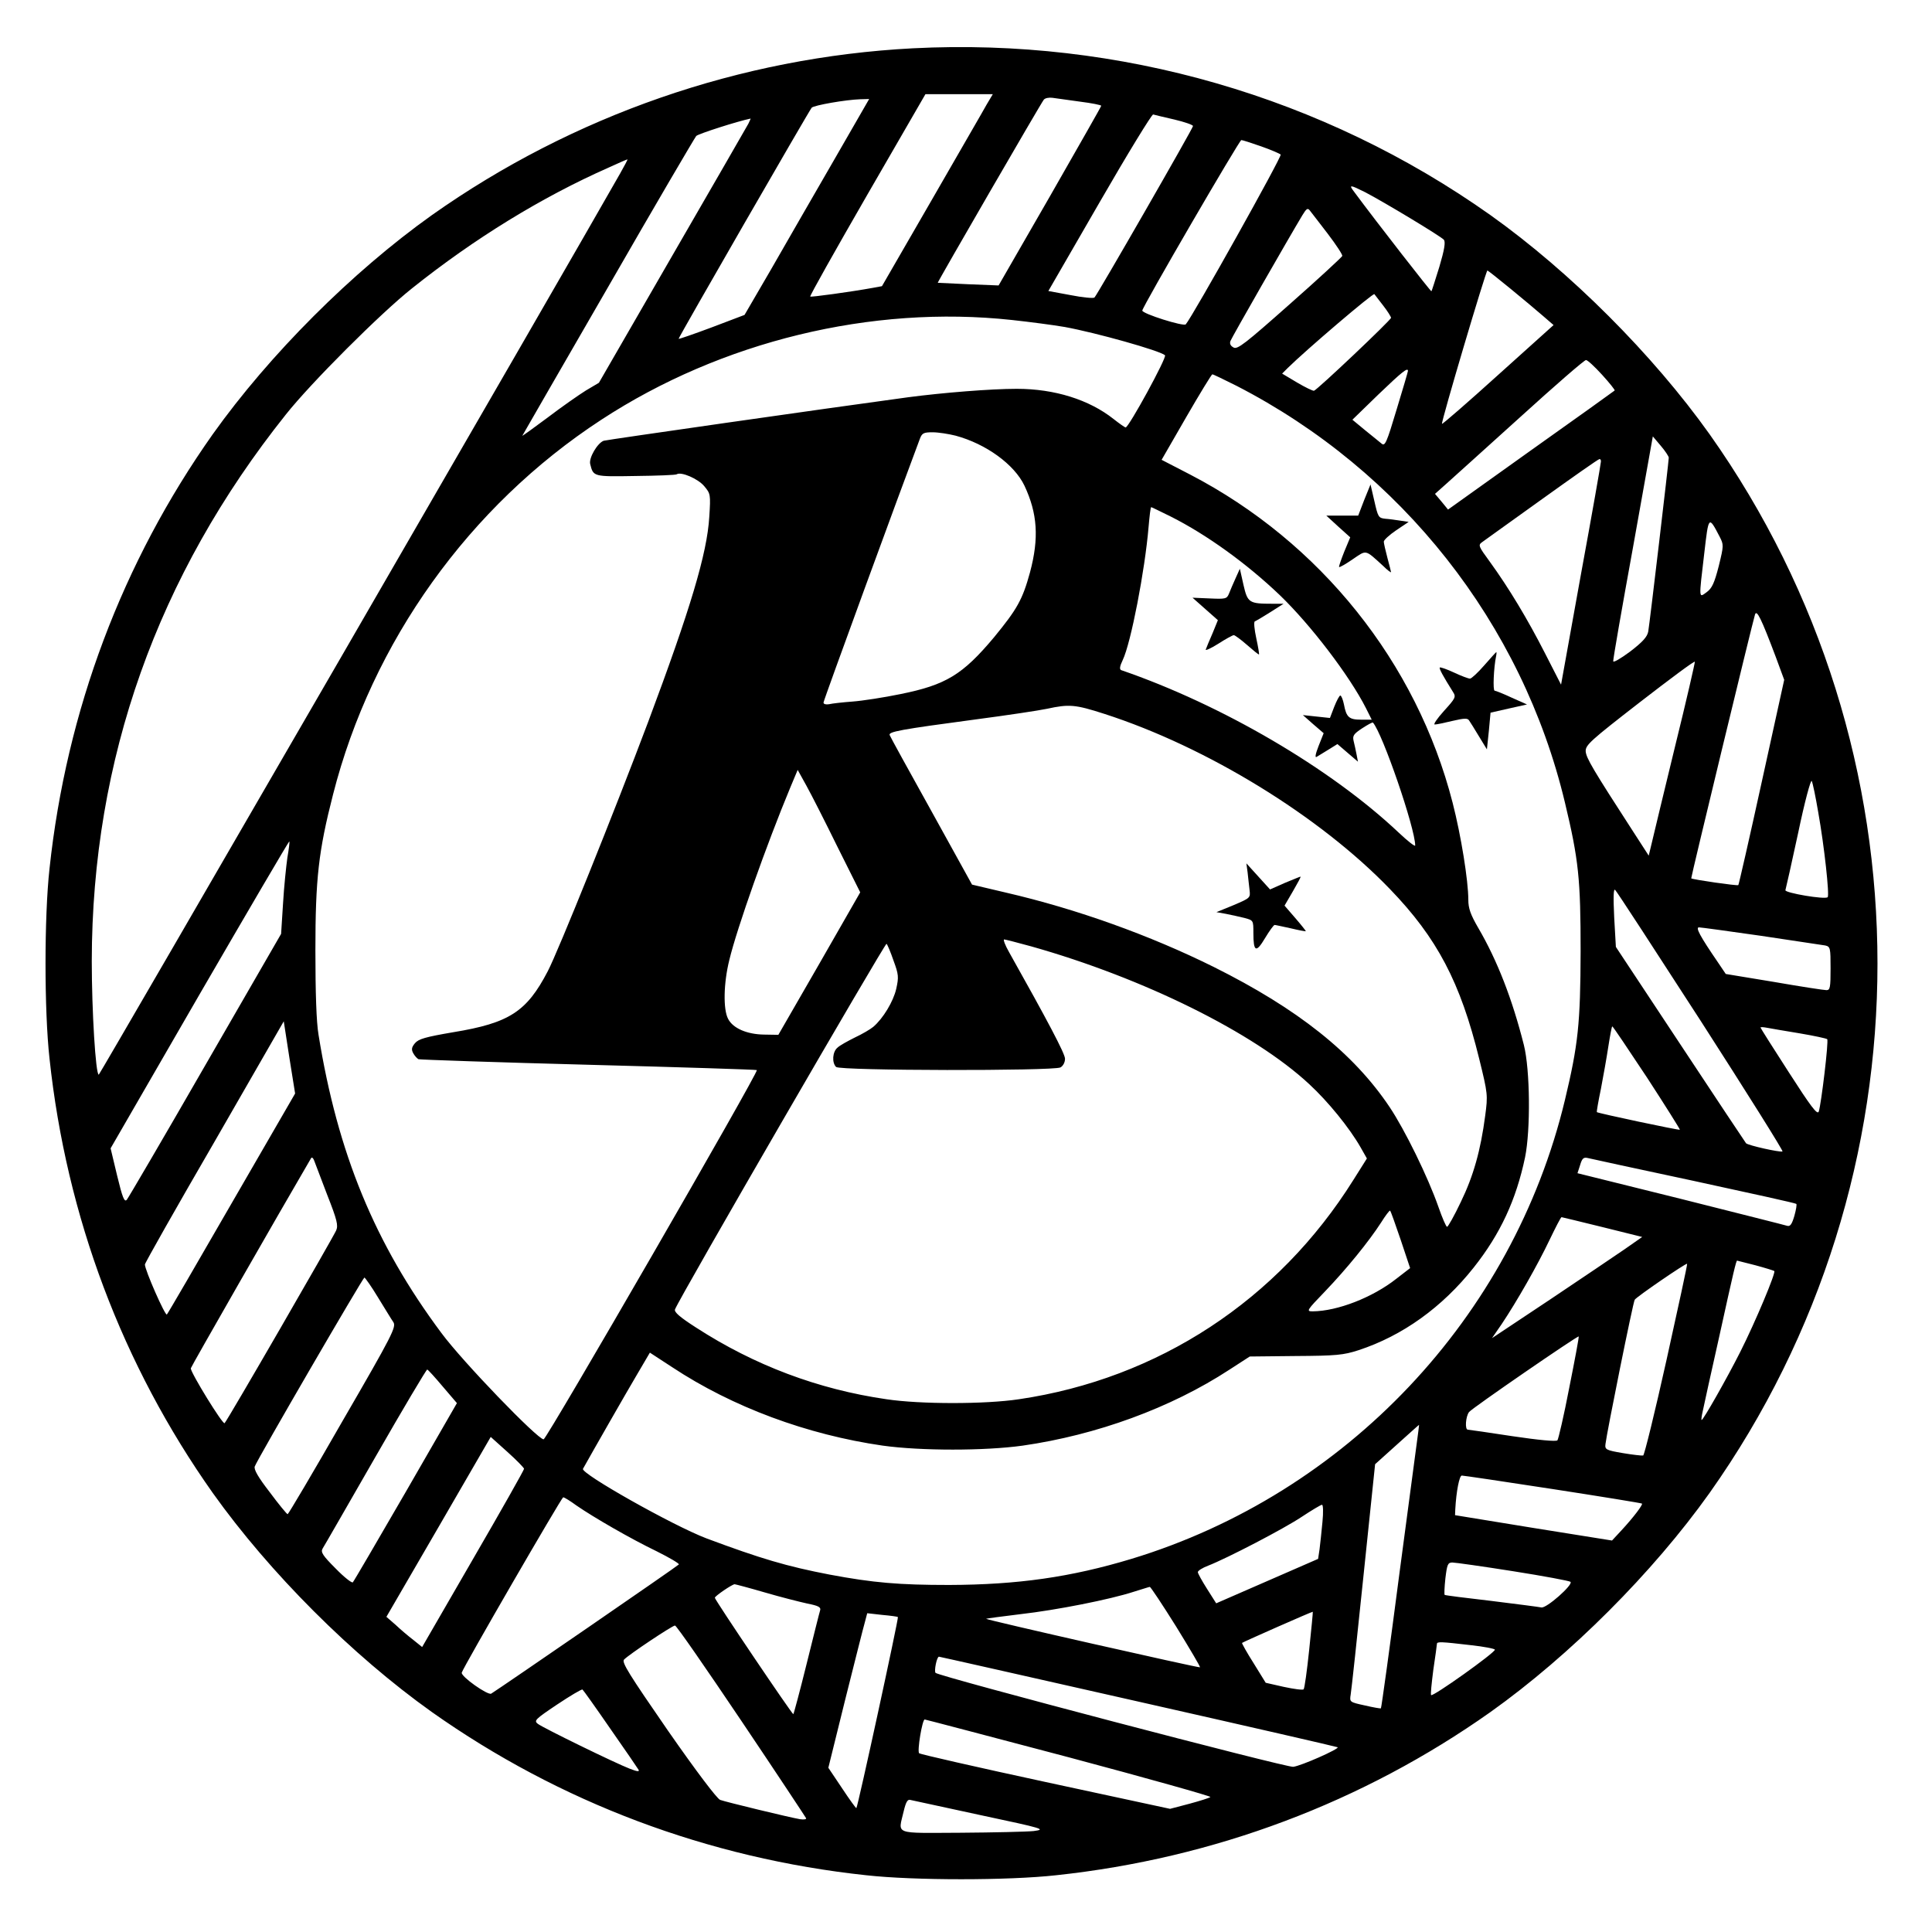 <?xml version="1.0" standalone="no"?>
<!DOCTYPE svg PUBLIC "-//W3C//DTD SVG 20010904//EN"
 "http://www.w3.org/TR/2001/REC-SVG-20010904/DTD/svg10.dtd">
<svg version="1.0" xmlns="http://www.w3.org/2000/svg"
 width="800pt" height="800pt" viewBox="0 0 800 800"
 preserveAspectRatio="xMidYMid meet">

<g transform="translate(0,800) scale(0.1,-0.1)"
fill="#currentColor" stroke="none">
<path d="M3780 7800 c-714 -37 -1408 -278 -1992 -691 -330 -235 -672 -577
-907 -907 -374 -529 -606 -1144 -676 -1799 -22 -198 -22 -588 0 -786 70 -655
302 -1270 676 -1799 235 -330 577 -672 907 -907 529 -374 1144 -606 1799 -676
198 -22 588 -22 786 0 655 70 1270 302 1799 676 330 235 672 577 907 907 927
1309 927 3075 0 4384 -235 330 -577 672 -907 907 -693 491 -1537 735 -2392
691z m306 -232 c-13 -24 -117 -203 -229 -398 l-205 -355 -38 -7 c-94 -17 -256
-39 -259 -36 -3 2 104 192 236 421 l241 417 139 0 140 0 -25 -42z m387 11 c48
-6 87 -14 87 -17 0 -3 -96 -171 -212 -374 l-213 -370 -125 5 c-69 3 -126 6
-127 6 -2 2 428 745 439 758 5 7 22 10 36 8 15 -2 66 -9 115 -16z m-1022 -246
c-82 -142 -198 -343 -258 -448 l-110 -189 -137 -52 c-75 -28 -136 -49 -136
-47 0 7 541 946 551 957 9 10 140 33 201 35 l37 1 -148 -257z m1412 172 c42
-10 77 -22 77 -27 0 -9 -396 -698 -408 -710 -4 -4 -49 0 -99 10 l-92 17 212
367 c117 203 217 366 222 364 6 -2 45 -11 88 -21z m-1764 -17 c-7 -13 -149
-259 -316 -548 l-303 -525 -54 -32 c-29 -18 -102 -69 -161 -114 -59 -44 -105
-77 -102 -73 3 5 163 284 357 619 193 336 357 615 363 622 9 9 171 61 225 72
1 1 -3 -9 -9 -21z m2123 -94 c40 -14 77 -30 81 -34 7 -6 -365 -671 -393 -703
-9 -10 -180 44 -180 57 0 15 402 706 410 706 5 0 42 -12 82 -26z m-2654 -112
c-212 -374 -2155 -3732 -2159 -3732 -13 0 -29 265 -29 470 1 835 271 1596 804
2264 103 130 392 419 522 522 259 207 538 378 814 500 41 19 76 34 78 34 2 0
-12 -26 -30 -58z m3085 -78 c75 -39 313 -182 326 -197 7 -10 2 -41 -19 -112
-17 -54 -31 -100 -33 -101 -2 -2 -220 277 -320 412 -23 30 -18 30 46 -2z
m-155 -172 c35 -46 62 -87 60 -92 -2 -5 -99 -95 -217 -199 -185 -164 -217
-189 -233 -180 -13 7 -17 16 -13 27 5 14 242 428 298 521 17 28 22 31 31 19 6
-7 39 -51 74 -96z m756 -227 c50 -41 111 -92 135 -113 l44 -38 -229 -206
c-126 -114 -231 -205 -233 -203 -5 5 182 635 188 635 2 0 45 -34 95 -75z
m-526 -71 c18 -23 32 -46 32 -50 0 -9 -304 -297 -319 -302 -5 -1 -36 14 -70
34 l-62 37 23 23 c76 75 354 312 359 306 3 -4 20 -26 37 -48z m-1538 -59 c74
-8 173 -21 219 -29 131 -24 394 -98 415 -117 9 -8 -150 -299 -163 -299 -3 0
-26 16 -50 35 -101 80 -244 125 -401 125 -107 0 -306 -16 -450 -35 -340 -46
-1247 -176 -1260 -180 -26 -9 -63 -72 -56 -97 13 -52 13 -52 187 -49 90 1 167
4 171 7 18 12 88 -18 114 -49 26 -31 27 -34 21 -127 -9 -152 -79 -384 -253
-849 -140 -372 -373 -951 -416 -1033 -87 -167 -159 -214 -390 -252 -117 -20
-145 -28 -160 -46 -14 -17 -15 -26 -7 -41 6 -11 16 -22 22 -25 7 -2 324 -13
705 -23 381 -10 694 -20 696 -22 8 -8 -870 -1528 -883 -1529 -25 0 -335 321
-423 440 -276 370 -430 745 -509 1235 -9 52 -13 176 -13 350 0 297 13 411 73
645 161 632 564 1195 1111 1552 497 325 1119 476 1700 413z m2444 -227 c31
-34 54 -63 52 -65 -2 -2 -158 -114 -347 -248 l-343 -245 -27 33 -27 32 46 41
c26 23 164 148 307 277 143 130 265 236 272 236 6 1 36 -27 67 -61z m-804 16
c0 -3 -21 -75 -47 -160 -41 -137 -48 -153 -62 -141 -9 7 -40 33 -69 56 l-52
43 107 104 c99 95 123 114 123 98z m-709 -62 c684 -352 1182 -984 1359 -1725
57 -238 65 -317 65 -617 -1 -299 -10 -385 -65 -615 -216 -900 -906 -1630
-1795 -1900 -252 -76 -471 -107 -755 -108 -207 0 -314 9 -495 43 -177 34 -285
66 -510 150 -139 53 -522 269 -511 288 39 70 182 320 223 389 l54 92 92 -60
c251 -166 560 -280 872 -325 158 -22 422 -22 580 0 306 44 613 156 855 314
l85 55 190 2 c169 1 198 4 260 24 183 60 347 178 477 342 111 140 176 281 213
457 23 113 21 362 -5 465 -48 190 -110 350 -189 485 -32 55 -41 81 -41 116 0
79 -30 266 -65 402 -149 581 -548 1079 -1087 1359 l-118 61 102 177 c56 97
105 177 108 177 4 0 49 -22 101 -48z m-1164 -206 c126 -34 243 -119 285 -207
54 -115 61 -217 23 -359 -31 -113 -53 -152 -149 -269 -130 -155 -199 -197
-387 -235 -68 -14 -158 -28 -199 -31 -41 -3 -85 -8 -97 -11 -13 -2 -23 0 -23
7 0 9 322 888 399 1092 9 24 16 27 53 27 24 0 67 -7 95 -14z m2953 -91 c0 -16
-79 -686 -85 -720 -4 -22 -23 -43 -75 -83 -39 -29 -70 -47 -70 -40 -1 7 36
220 82 472 l82 459 33 -39 c18 -21 33 -44 33 -49z m-281 -17 c0 -7 -37 -218
-83 -468 l-82 -455 -67 131 c-72 141 -149 269 -228 378 -47 64 -49 69 -32 81
10 7 122 88 248 178 127 91 233 166 238 166 4 1 7 -5 6 -11z m-1781 -227 c149
-75 315 -195 451 -325 128 -123 289 -334 357 -468 l24 -48 -44 0 c-50 0 -61
10 -71 63 -4 20 -11 37 -15 37 -4 0 -15 -21 -25 -46 l-18 -47 -56 6 -56 6 43
-38 43 -37 -21 -53 c-13 -33 -16 -50 -8 -45 7 4 29 18 49 30 l37 23 43 -37 42
-36 -6 31 c-3 17 -9 42 -12 55 -5 21 0 29 35 52 23 15 43 26 45 24 40 -45 175
-438 175 -509 0 -6 -31 18 -69 54 -282 266 -732 529 -1148 672 -8 3 -7 15 6
42 34 71 92 372 107 551 4 45 8 82 11 82 2 0 38 -18 81 -39z m2272 -82 c18
-35 18 -37 -3 -123 -18 -70 -28 -92 -50 -108 -33 -24 -33 -33 -10 161 18 156
18 156 63 70z m233 -499 l35 -95 -93 -423 c-51 -233 -95 -425 -97 -427 -3 -4
-190 23 -195 28 -2 2 253 1057 264 1092 7 23 26 -16 86 -175z m-417 -371 c-46
-189 -89 -368 -96 -398 l-13 -54 -64 99 c-167 258 -195 305 -197 333 -1 26 19
44 224 203 124 96 226 172 228 168 1 -3 -35 -161 -82 -351z m-2363 135 c425
-137 892 -424 1182 -725 196 -203 292 -386 370 -703 36 -146 36 -151 25 -235
-19 -145 -49 -251 -101 -358 -27 -57 -53 -103 -57 -103 -4 0 -20 37 -36 83
-43 123 -139 319 -202 413 -150 224 -381 407 -728 580 -264 131 -567 240 -861
308 l-140 33 -168 304 c-93 167 -171 309 -173 315 -6 14 41 23 356 65 129 17
262 37 295 44 92 20 117 18 238 -21z m-1105 -551 l94 -188 -169 -295 -170
-295 -59 1 c-71 1 -129 26 -149 65 -21 39 -19 148 5 244 31 130 155 480 252
713 l31 74 36 -65 c20 -36 78 -150 129 -254z m4061 143 c25 -140 47 -343 39
-351 -10 -11 -179 18 -175 29 2 6 26 113 53 238 26 125 52 222 56 214 4 -7 16
-65 27 -130z m-6339 -187 c-5 -35 -14 -121 -18 -190 l-8 -126 -314 -544 c-172
-299 -319 -550 -325 -557 -10 -11 -18 9 -40 100 l-27 113 368 637 c203 350
370 635 372 634 2 -2 -2 -32 -8 -67z m5854 -679 c189 -294 341 -536 337 -538
-12 -4 -142 25 -151 34 -4 5 -127 190 -273 411 l-266 402 -7 123 c-4 84 -3
120 4 113 6 -5 166 -251 356 -545z m248 355 c134 -20 253 -38 266 -40 21 -5
22 -10 22 -95 0 -79 -2 -90 -17 -90 -10 0 -108 15 -217 34 l-200 33 -33 49
c-74 108 -93 144 -78 144 8 0 124 -16 257 -35z m-3021 -44 c464 -131 921 -357
1150 -570 78 -72 166 -180 213 -262 l26 -46 -56 -89 c-312 -498 -808 -823
-1385 -908 -140 -21 -408 -21 -548 0 -284 41 -548 141 -789 297 -67 43 -91 64
-87 75 17 46 871 1520 876 1514 4 -4 17 -35 29 -70 21 -57 22 -68 11 -117 -12
-52 -54 -122 -95 -157 -12 -10 -46 -30 -76 -44 -30 -15 -63 -33 -72 -42 -21
-17 -24 -62 -6 -80 16 -16 899 -17 929 -2 11 6 19 21 19 36 0 21 -72 157 -232
442 -16 28 -25 52 -20 52 4 0 55 -13 113 -29z m-3311 -1062 c-144 -250 -265
-458 -269 -462 -7 -7 -91 184 -91 207 0 6 129 234 288 508 l287 499 23 -149
24 -150 -262 -453z m5860 519 c76 -117 137 -214 136 -216 -3 -3 -338 68 -344
73 -1 1 6 44 17 96 10 52 24 131 31 177 7 45 14 82 16 82 3 0 67 -96 144 -212z
m633 183 c59 -10 110 -21 113 -24 7 -6 -25 -271 -35 -300 -6 -15 -34 23 -124
163 -64 99 -117 183 -117 185 0 3 12 2 28 -1 15 -3 75 -13 135 -23z m-6098
-669 c41 -104 46 -126 37 -147 -15 -33 -451 -788 -462 -798 -7 -8 -140 208
-140 227 0 5 367 646 498 870 3 6 9 1 13 -10 4 -10 28 -74 54 -142z m5659 58
c231 -50 422 -92 424 -95 3 -2 -1 -25 -8 -50 -10 -34 -17 -44 -29 -41 -9 3
-208 53 -442 112 l-427 106 11 34 c8 27 14 33 31 29 12 -3 210 -46 440 -95z
m-1214 -244 l39 -117 -57 -44 c-99 -78 -244 -134 -346 -135 -28 0 -26 3 51 83
89 93 181 206 232 285 18 29 35 51 37 49 3 -2 22 -57 44 -121z m835 53 l165
-41 -73 -51 c-39 -27 -179 -121 -310 -209 l-239 -159 40 58 c63 94 150 247
198 348 25 52 47 95 50 95 2 0 79 -19 169 -41z m633 -158 c41 -11 76 -22 79
-24 7 -7 -78 -210 -141 -335 -54 -107 -153 -282 -160 -282 -2 0 0 17 5 38 4
20 35 161 69 312 58 264 69 310 73 310 1 0 35 -9 75 -19z m-367 -391 c-48
-216 -92 -395 -97 -397 -5 -1 -43 3 -84 10 -71 12 -75 15 -72 38 5 45 114 587
121 597 7 12 213 153 217 149 2 -1 -37 -180 -85 -397z m-5336 258 c28 -45 56
-92 64 -103 12 -20 -3 -51 -210 -408 -122 -213 -225 -387 -228 -387 -3 0 -37
41 -74 91 -48 62 -67 95 -62 107 12 32 448 782 454 782 3 -1 29 -37 56 -82z
m4933 -374 c-22 -115 -45 -213 -49 -218 -5 -6 -78 1 -186 17 -98 15 -181 27
-185 27 -13 0 -9 55 5 73 12 16 450 317 454 313 2 -1 -16 -97 -39 -212z
m-4665 5 l59 -69 -212 -368 c-117 -202 -215 -370 -219 -374 -4 -4 -36 21 -71
57 -54 54 -63 68 -54 83 6 9 104 180 219 380 114 199 211 362 214 361 3 0 32
-32 64 -70z m4040 -186 c-2 -16 -37 -279 -78 -586 -40 -308 -75 -560 -77 -561
-2 -1 -32 4 -66 12 -64 14 -64 14 -59 46 3 17 27 239 53 492 l48 461 90 81
c50 45 91 82 92 82 0 0 -1 -12 -3 -27z m-3703 -155 c0 -5 -95 -173 -211 -373
l-211 -365 -36 29 c-21 16 -54 44 -74 63 l-38 33 216 372 216 373 69 -62 c38
-34 69 -66 69 -70z m4260 -84 c201 -31 367 -58 369 -60 5 -4 -35 -57 -85 -111
l-39 -42 -325 52 -325 53 1 24 c4 75 17 140 27 140 7 0 176 -25 377 -56z
m-4043 -68 c71 -49 225 -138 333 -190 52 -26 93 -50 91 -54 -4 -6 -734 -508
-777 -535 -14 -8 -126 71 -122 87 6 22 413 725 420 726 5 0 29 -15 55 -34z
m3089 -68 c-4 -40 -9 -91 -12 -113 l-6 -40 -211 -92 -211 -92 -38 60 c-21 33
-38 64 -38 69 0 6 19 18 43 27 79 31 312 152 387 202 41 27 79 50 84 50 5 1 6
-31 2 -71z m789 -204 c127 -20 234 -40 238 -44 13 -11 -101 -112 -121 -106 -9
2 -102 14 -207 27 -104 12 -192 23 -193 25 -2 1 -1 32 3 68 7 58 10 66 29 66
11 0 125 -16 251 -36z m-3098 -88 c65 -19 144 -39 176 -46 46 -9 57 -15 53
-28 -3 -9 -28 -109 -56 -222 -28 -113 -53 -206 -55 -208 -3 -4 -325 473 -325
482 0 7 72 56 82 56 3 0 60 -15 125 -34z m1703 -141 c56 -91 101 -167 99 -169
-5 -3 -889 197 -886 201 2 1 66 10 142 19 150 17 372 61 470 93 33 10 63 20
66 20 3 1 52 -73 109 -164z m551 -97 c-9 -86 -19 -159 -23 -163 -3 -4 -40 1
-82 10 l-75 17 -50 81 c-28 44 -49 82 -48 84 4 4 292 131 293 129 1 0 -6 -72
-15 -158z m-1703 136 c4 -3 -166 -786 -172 -791 -1 -2 -28 35 -59 82 l-57 85
70 283 c39 155 75 299 81 319 l10 38 62 -7 c34 -3 64 -7 65 -9z m-648 -430
c146 -217 266 -399 268 -403 1 -5 -10 -6 -25 -4 -46 8 -306 71 -331 80 -13 5
-98 117 -217 288 -158 229 -192 282 -181 293 20 21 200 141 211 141 6 0 129
-178 275 -395z m3018 314 c56 -6 102 -15 102 -19 0 -13 -257 -196 -264 -188
-3 2 2 49 9 104 8 55 15 103 15 108 0 10 18 9 138 -5z m-1374 -234 c452 -102
822 -187 825 -189 7 -7 -151 -77 -184 -81 -27 -4 -1466 374 -1481 389 -7 7 5
67 14 67 3 0 375 -84 826 -186z m-2187 -112 c60 -86 113 -163 117 -170 5 -9
-5 -8 -36 4 -60 23 -359 169 -381 186 -17 13 -11 19 80 80 54 36 101 64 105
62 3 -2 55 -75 115 -162z m1900 -119 c326 -87 589 -161 585 -164 -4 -4 -43
-16 -87 -28 l-80 -21 -515 111 c-283 61 -519 115 -524 119 -9 9 13 140 23 140
3 0 272 -71 598 -157z m-367 -239 c263 -56 273 -59 220 -66 -30 -3 -166 -6
-302 -7 -282 -1 -259 -10 -236 89 9 38 16 50 27 47 9 -2 140 -30 291 -63z"/>
<path d="M5649 5930 l-25 -65 -66 0 -66 0 49 -45 50 -45 -25 -60 c-13 -33 -23
-61 -21 -63 2 -2 27 12 56 32 59 40 50 42 127 -28 17 -17 32 -28 32 -25 0 2
-7 29 -15 59 -8 30 -15 61 -15 67 0 7 23 28 51 47 l52 35 -34 5 c-19 3 -47 7
-63 8 -28 3 -30 7 -45 73 l-16 69 -26 -64z"/>
<path d="M6146 5245 c-26 -30 -53 -55 -59 -55 -7 0 -36 11 -66 25 -30 14 -56
23 -59 21 -4 -4 13 -35 55 -102 13 -20 9 -26 -38 -78 -28 -31 -45 -56 -38 -56
8 0 41 7 74 15 47 11 62 12 68 2 5 -7 23 -36 41 -66 l33 -54 8 76 7 76 75 17
76 17 -63 28 c-34 16 -67 29 -71 29 -8 0 -4 95 6 143 2 9 2 17 1 17 -1 0 -24
-25 -50 -55z"/>
<path d="M5116 5605 c-10 -22 -22 -50 -27 -63 -9 -22 -14 -23 -80 -20 l-71 3
53 -47 52 -46 -22 -54 c-13 -29 -25 -59 -28 -67 -4 -7 19 3 51 23 31 20 60 36
65 36 4 0 29 -18 54 -40 25 -22 47 -40 50 -40 2 0 -3 30 -11 67 -8 37 -11 68
-6 70 5 2 34 19 64 38 l55 35 -46 0 c-97 0 -103 4 -120 78 l-15 67 -18 -40z"/>
<path d="M5166 4388 c2 -21 6 -53 8 -72 4 -34 4 -34 -66 -64 l-71 -29 39 -7
c21 -4 56 -12 77 -17 37 -10 37 -10 37 -62 0 -79 11 -84 48 -22 18 30 36 55
40 55 4 0 34 -7 67 -14 33 -8 61 -13 62 -12 1 1 -18 25 -43 54 l-45 52 35 60
c19 33 34 60 31 60 -2 0 -31 -12 -65 -26 l-61 -27 -49 54 -49 54 5 -37z"/>
</g>
</svg>
